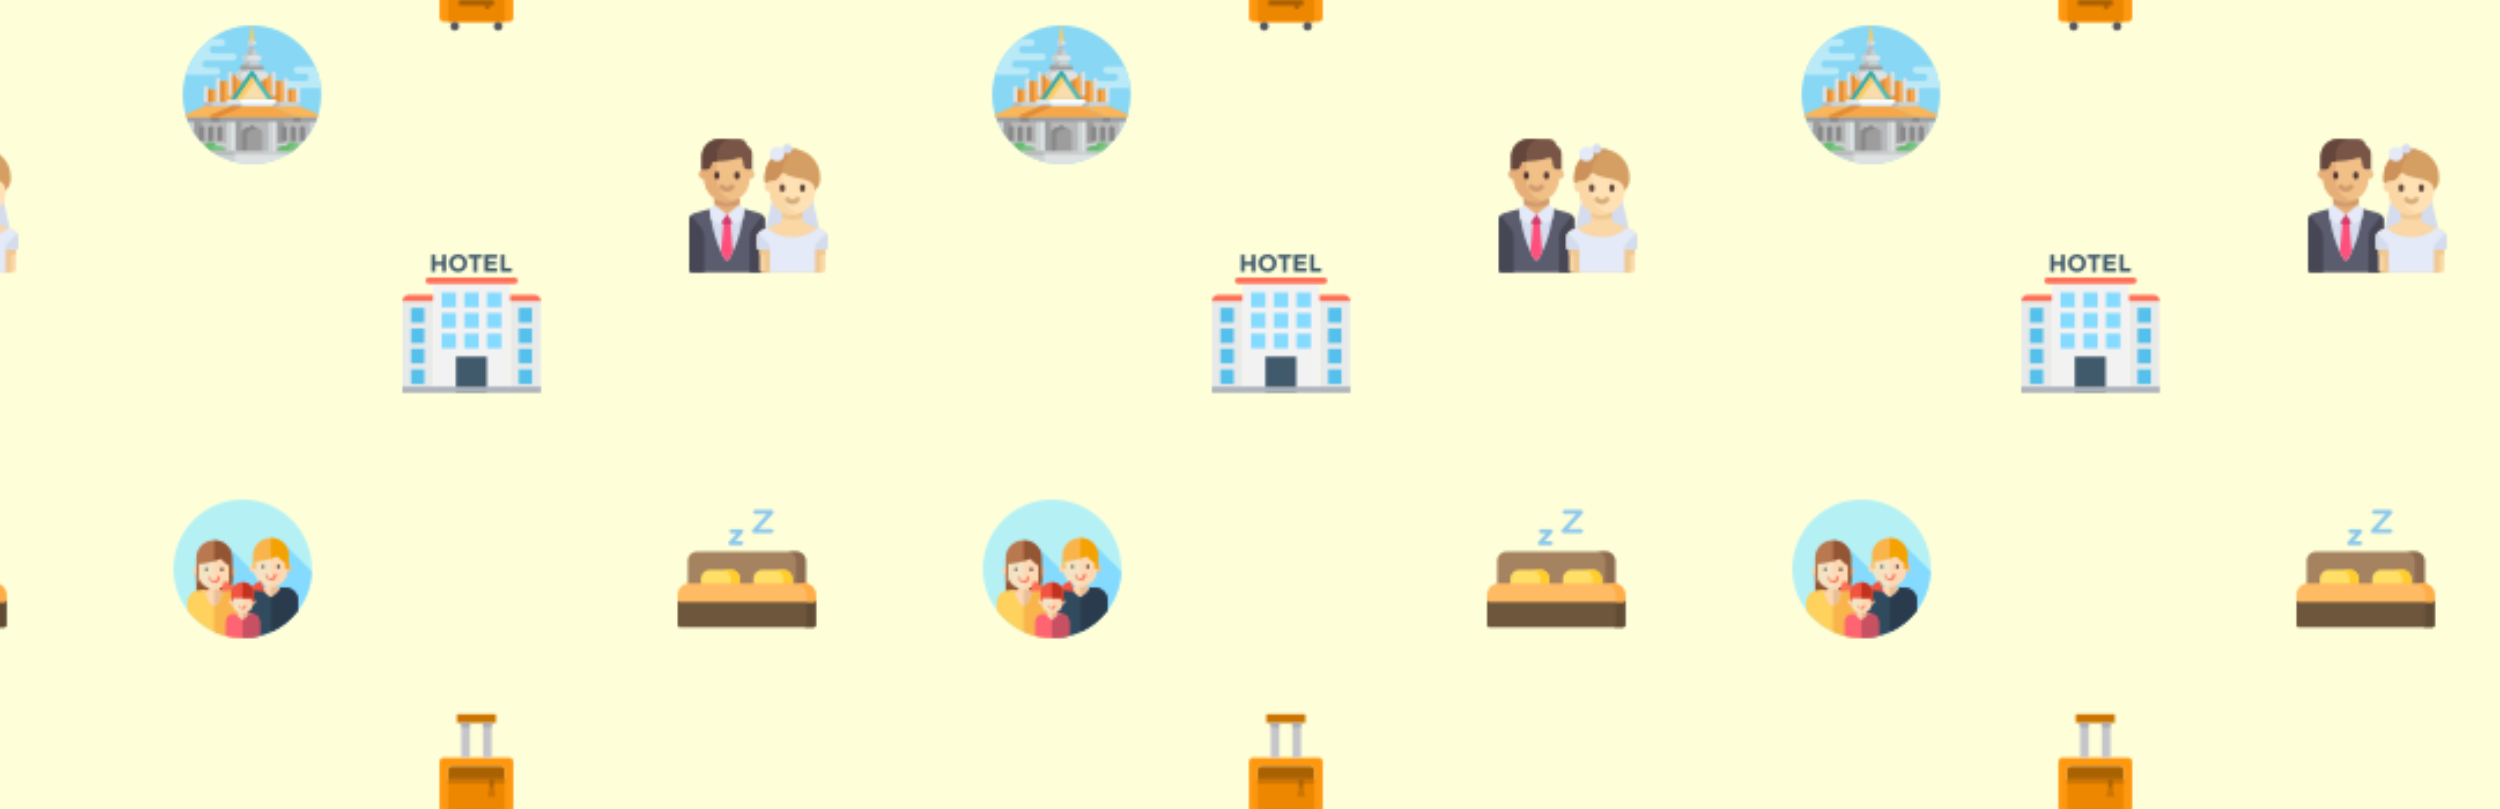 <svg xmlns="http://www.w3.org/2000/svg" xmlns:xlink="http://www.w3.org/1999/xlink" xmlns:fi="http://pattern.flaticon.com/" x="0" y="0" width="1081" height="350" viewBox="0 0 1081 350"><rect x="0px" y="0px" width="100%" height="100%" opacity="1" fill="#feffd9"/><defs><g transform="matrix(0.117 0 0 0.117 174 110)" id="L1_22"><g><rect x="0px" y="166px" width="113px" height="345px" fill="#e8eaea"/><rect x="398px" y="166px" width="113px" height="345px" fill="#e8eaea"/></g><path d="M0,172.8L0,172.8h512l0,0c0-12.8-10.667-23.467-23.467-23.467H23.467C10.667,149.333,0,160,0,172.8z" fill="#ff7058"/><rect x="113px" y="108px" width="285px" height="403px" fill="#f2f2f2"/><path d="M414.933,85.333H97.067c-6.4,0-11.733,5.333-11.733,11.733S90.667,108.8,97.067,108.8h317.867  c6.4,0,11.733-5.333,11.733-11.733S421.333,85.333,414.933,85.333z" fill="#ff7058"/><g><rect x="32px" y="198px" width="49px" height="54px" fill="#54c0eb"/><rect x="32px" y="274px" width="49px" height="54px" fill="#54c0eb"/><rect x="32px" y="349px" width="49px" height="54px" fill="#54c0eb"/><rect x="32px" y="425px" width="49px" height="54px" fill="#54c0eb"/><rect x="430px" y="198px" width="49px" height="54px" fill="#54c0eb"/><rect x="430px" y="274px" width="49px" height="54px" fill="#54c0eb"/><rect x="430px" y="349px" width="49px" height="54px" fill="#54c0eb"/><rect x="430px" y="425px" width="49px" height="54px" fill="#54c0eb"/></g><rect x="145px" y="293px" width="53px" height="54px" fill="#84dbff"/><rect x="198px" y="378px" width="114px" height="133px" fill="#40596b"/><rect x="0px" y="489px" width="512px" height="22px" fill="#acb3ba"/><g><rect x="145px" y="141px" width="53px" height="54px" fill="#84dbff"/><rect x="145px" y="217px" width="53px" height="54px" fill="#84dbff"/><rect x="229px" y="141px" width="53px" height="54px" fill="#84dbff"/><rect x="229px" y="217px" width="53px" height="54px" fill="#84dbff"/><rect x="229px" y="293px" width="53px" height="54px" fill="#84dbff"/><rect x="313px" y="141px" width="53px" height="54px" fill="#84dbff"/><rect x="313px" y="217px" width="53px" height="54px" fill="#84dbff"/><rect x="313px" y="293px" width="53px" height="54px" fill="#84dbff"/></g><g><path d="M147.2,1.067h13.867V64H147.2V39.467h-25.6V64h-13.867V1.067H121.6v26.667h25.6L147.2,1.067   L147.2,1.067z" fill="#40596b"/><path d="M229.333,55.467c-6.4,6.4-13.867,9.6-23.467,9.6s-17.067-3.2-23.467-9.6   c-6.4-6.4-9.6-13.867-9.6-23.467s3.2-17.067,9.6-23.467C188.8,3.2,196.267,0,205.867,0c9.6,0,17.067,3.2,23.467,9.6   c6.4,6.4,9.6,13.867,9.6,23.467C238.933,41.6,235.733,50.133,229.333,55.467z M225.067,33.067c0-5.333-2.133-10.667-5.333-14.933   c-3.2-4.267-8.533-6.4-13.867-6.4s-9.6,2.133-13.867,6.4c-3.2,4.267-5.333,8.533-5.333,14.933S188.8,43.733,192,46.933   c4.267,4.267,8.533,6.4,13.867,6.4c5.333,0,9.6-2.133,13.867-6.4S225.067,38.4,225.067,33.067z" fill="#40596b"/><path d="M276.267,13.867v51.2H262.4v-51.2h-18.133v-12.8H294.4V12.8h-18.133V13.867z" fill="#40596b"/><path d="M349.867,1.067v12.8h-32v12.8h28.8V38.4h-28.8v12.8h32V64h-46.933V1.067H349.867z" fill="#40596b"/><path d="M363.733,65.067v-64H377.6V51.2h26.667V64h-40.533V65.067z" fill="#40596b"/></g></g><g transform="matrix(0.117 0 0 0.117 293 216)" id="L1_23"><path d="M440.211,192.857H70.459c-18.156,0-32.928,14.771-32.928,32.928v91.492c0,4.143,3.357,7.5,7.5,7.5   h420.607c4.143,0,7.5-3.357,7.5-7.5v-91.492C473.139,207.629,458.367,192.857,440.211,192.857z" fill="#a58260"/><path d="M440.211,192.857h-35.155c18.156,0,32.928,14.771,32.928,32.928v91.492c0,4.143-3.357,7.5-7.5,7.5   h35.156c4.143,0,7.5-3.357,7.5-7.5v-91.492C473.139,207.629,458.367,192.857,440.211,192.857z" fill="#8c6b50"/><path d="M197.835,259.888h-78.926c-18.036,0-32.709,14.673-32.709,32.709v24.681c0,4.143,3.357,7.5,7.5,7.5   h129.343c4.143,0,7.5-3.357,7.5-7.5v-24.681C230.543,274.561,215.87,259.888,197.835,259.888z" fill="#ffdf65"/><path d="M391.761,259.888h-78.926c-18.035,0-32.708,14.673-32.708,32.709v24.681c0,4.143,3.357,7.5,7.5,7.5   H416.97c4.143,0,7.5-3.357,7.5-7.5v-24.681C424.47,274.561,409.797,259.888,391.761,259.888z" fill="#ffdf65"/><path d="M197.835,259.888h-33.604c18.035,0,32.708,14.673,32.708,32.709v24.681c0,4.143-3.357,7.5-7.5,7.5   h33.604c4.143,0,7.5-3.357,7.5-7.5v-24.681C230.543,274.561,215.87,259.888,197.835,259.888z" fill="#ffcd2c"/><path d="M391.761,259.888h-33.604c18.036,0,32.709,14.673,32.709,32.709v24.681c0,4.143-3.357,7.5-7.5,7.5   h33.604c4.143,0,7.5-3.357,7.5-7.5v-24.681C424.47,274.561,409.797,259.888,391.761,259.888z" fill="#ffcd2c"/><path d="M503.17,364.038H7.5c-4.142,0-7.5,3.357-7.5,7.5v93.191c0,4.143,3.358,7.5,7.5,7.5h495.67   c4.142,0,7.5-3.357,7.5-7.5v-93.191C510.67,367.396,507.313,364.038,503.17,364.038z" fill="#6e563d"/><path d="M503.17,364.038h-27.001v7.5v93.191c0,4.143-3.357,7.5-7.5,7.5h34.501c4.142,0,7.5-3.357,7.5-7.5   v-93.191C510.67,367.396,507.313,364.038,503.17,364.038z" fill="#604b35"/><path d="M468.482,309.777H42.188C18.926,309.777,0,328.703,0,351.966v19.572c0,4.143,3.358,7.5,7.5,7.5   h495.67c4.142,0,7.5-3.357,7.5-7.5v-19.572C510.67,328.703,491.744,309.777,468.482,309.777z" fill="#ffbb64"/><path d="M468.482,309.777h-34.501c23.263,0,42.189,18.926,42.189,42.189v19.572v7.5h27.001   c4.142,0,7.5-3.357,7.5-7.5v-19.572C510.67,328.703,491.744,309.777,468.482,309.777z" fill="#ffad47"/><path d="M235.581,168.693h-40.166c-2.975,0-5.667-1.758-6.865-4.48c-1.197-2.723-0.673-5.895,1.336-8.088   l28.647-31.255h-19.344c-4.143,0-7.5-3.357-7.5-7.5c0-4.143,3.357-7.5,7.5-7.5h36.392c2.975,0,5.667,1.758,6.865,4.479   c1.197,2.723,0.673,5.896-1.336,8.088l-28.647,31.255h23.118c4.143,0,7.5,3.357,7.5,7.5   C243.081,165.336,239.724,168.693,235.581,168.693z" fill="#8cc7ec"/><path d="M347.267,124.06h-64.725c-2.975,0-5.667-1.758-6.865-4.479c-1.197-2.723-0.674-5.896,1.336-8.088   l53.206-58.052h-43.888c-4.143,0-7.5-3.357-7.5-7.5c0-4.143,3.357-7.5,7.5-7.5h60.936c2.975,0,5.667,1.758,6.865,4.479   c1.197,2.723,0.674,5.896-1.336,8.088L299.59,109.06h47.677c4.143,0,7.5,3.357,7.5,7.5S351.409,124.06,347.267,124.06z" fill="#8cc7ec"/></g><g transform="matrix(0.117 0 0 0.117 75 216)" id="L1_26"><circle cx="256" cy="256" r="256" fill="#b5f1f4"/><path d="M511.793,265.854L404.196,158.255l-76.929,140.812L200.147,171.948l-59.073,53.022L75.812,275.44  l231.426,231.427C420.954,483.766,507.271,385.283,511.793,265.854z" fill="#84dbff"/><path d="M381.03,322.779v-21.62h-38.99v21.62c0,1.726-1.398,3.124-3.124,3.124h-26.867v74.604h98.971v-74.604  h-26.865C382.43,325.903,381.03,324.505,381.03,322.779z" fill="#fed8b2"/><path d="M411.022,325.903h-26.867c-1.726,0-3.124-1.398-3.124-3.124v-21.62h-20.387v99.347h50.378  L411.022,325.903L411.022,325.903z" fill="#eabe96"/><circle cx="296" cy="255" r="15" fill="#fed8b2"/><circle cx="423" cy="255" r="15" fill="#eabe96"/><path d="M361.631,320.748h-3.512c-32.477,0-58.804-26.327-58.804-58.804v-53.689  c0-32.477,26.328-58.804,58.804-58.804h3.512c32.477,0,58.804,26.327,58.804,58.804v53.689  C420.435,294.421,394.107,320.748,361.631,320.748z" fill="#f4e3c3"/><path d="M361.631,149.452h-0.988V320.75h0.988c32.477,0,58.804-26.327,58.804-58.804v-53.689  C420.435,175.78,394.107,149.452,361.631,149.452z" fill="#fed8b2"/><path d="M414.058,169.324c-11.548-16.451-30.649-27.214-52.276-27.214h-3.813  c-35.261,0-63.845,28.584-63.845,63.845v4.937v44.972h9.373V229.49c-0.002,0-0.003,0-0.005,0  c28.443-2.889,56.411-8.47,80.924-20.725c8.821,10.13,19.008,19.175,30.253,26.514v20.585h10.957v-33.621v-16.289  C425.625,192.321,421.338,179.695,414.058,169.324z" fill="#f9b54c"/><path d="M414.058,169.324c-11.548-16.451-30.649-27.214-52.276-27.214h-1.138v76.267  c8.197-2.639,16.151-5.803,23.771-9.611c8.821,10.13,19.008,19.175,30.253,26.514v20.585h10.957v-33.621v-16.289  C425.625,192.321,421.338,179.695,414.058,169.324z" fill="#f4a200"/><circle cx="331" cy="248" r="6" fill="#59595b"/><circle cx="388" cy="248" r="6" fill="#272525"/><path d="M460.509,409.996V371.14c0-24.985-20.252-45.237-45.237-45.237h-20.744  c0,18.22-32.99,35.914-32.99,35.914s-32.99-17.694-32.99-35.914h-20.744c-24.983,0-45.237,20.254-45.237,45.237v140.778  C343.452,509.881,415.011,470.319,460.509,409.996z" fill="#324a5e"/><path d="M415.272,325.903h-20.744c0,18.22-32.99,35.914-32.99,35.914s-0.195-0.105-0.521-0.288V489.52  c39.508-17.798,73.694-45.318,99.493-79.524V371.14C460.509,346.155,440.254,325.903,415.272,325.903z" fill="#2b3b4e"/><path d="M359.874,298.575c-10.911,0-19.787-8.876-19.787-19.787c0-1.85,1.5-3.35,3.35-3.35  c1.85,0,3.35,1.5,3.35,3.35c0,7.216,5.872,13.09,13.09,13.09s13.09-5.872,13.09-13.09c0-1.85,1.5-3.35,3.35-3.35  c1.85,0,3.35,1.5,3.35,3.35C379.661,289.701,370.786,298.575,359.874,298.575z" fill="#fd8469"/><path d="M379.661,278.79c0-1.85-1.5-3.35-3.35-3.35c-1.85,0-3.35,1.5-3.35,3.35  c0,6.958-5.461,12.648-12.321,13.05v6.697C371.197,298.129,379.661,289.44,379.661,278.79z" fill="#fc6f58"/><path d="M84.585,260.441 84.585,349.136 150.659,344.81 150.659,256.116z" fill="#935635"/><path d="M216.748,251.788 150.659,256.116 150.659,344.81 216.748,340.485z" fill="#804000"/><path d="M170.343,332.145v-21.688h-39.115v21.688c0,1.731-1.403,3.134-3.134,3.134h-26.955v74.845h99.294  v-74.845h-26.955C171.746,335.279,170.343,333.876,170.343,332.145z" fill="#fed8b2"/><path d="M200.432,335.279h-26.955c-1.731,0-3.134-1.403-3.134-3.134v-21.688h-19.684v99.669h49.773V335.279z" fill="#eabe96"/><circle cx="87" cy="265" r="15" fill="#fed8b2"/><circle cx="214" cy="265" r="15" fill="#eabe96"/><path d="M152.547,330.109h-3.524c-32.582,0-58.994-26.412-58.994-58.994v-53.863  c0-32.582,26.412-58.994,58.994-58.994h3.524c32.582,0,58.994,26.412,58.994,58.994v53.863  C211.54,303.695,185.129,330.109,152.547,330.109z" fill="#f4e3c3"/><path d="M152.547,158.256h-1.888v171.853h1.888c32.582,0,58.994-26.412,58.994-58.994v-53.863  C211.54,184.668,185.129,158.256,152.547,158.256z" fill="#fed8b2"/><path d="M205.143,178.193c-11.586-16.505-30.749-27.301-52.445-27.301h-3.825  c-35.375,0-64.286,28.677-64.286,64.052v4.953v85.209h9.638v-66.551c-0.002,0-0.003,0-0.005,0  c28.536-2.9,56.594-8.497,81.186-20.792c8.851,10.162,19.07,19.237,30.351,26.6v60.744h10.993v-73.821v-16.341  C216.748,201.264,212.447,188.597,205.143,178.193z" fill="#b97850"/><path d="M205.143,178.193c-11.586-16.505-30.749-27.301-52.445-27.301h-2.038v76.793  c8.54-2.705,16.824-5.961,24.745-9.921c8.851,10.162,19.07,19.237,30.351,26.6v60.744h10.993v-73.821v-16.341  C216.748,201.264,212.447,188.597,205.143,178.193z" fill="#935635"/><circle cx="122" cy="258" r="6" fill="#59595b"/><circle cx="179" cy="258" r="6" fill="#272525"/><path d="M150.785,307.864c-10.947,0-19.851-8.904-19.851-19.851c0-1.855,1.503-3.36,3.36-3.36  c1.855,0,3.36,1.503,3.36,3.36c0,7.24,5.891,13.131,13.131,13.131s13.131-5.891,13.131-13.131c0-1.855,1.503-3.36,3.36-3.36  c1.855,0,3.36,1.503,3.36,3.36C170.636,298.96,161.73,307.864,150.785,307.864z" fill="#fd8469"/><path d="M167.276,284.653c-1.855,0-3.36,1.503-3.36,3.36c0,7.24-5.891,13.131-13.131,13.131  c-0.043,0-0.083-0.005-0.126-0.007v6.72c0.043,0,0.083,0.007,0.126,0.007c10.945,0,19.849-8.904,19.849-19.851  C170.636,286.158,169.131,284.653,167.276,284.653z" fill="#fc6f58"/><path d="M204.693,335.279h-20.811c0,18.28-14.819,58.204-33.097,58.204c-18.28,0-33.097-39.924-33.097-58.204  H96.875c-25.064,0-45.384,20.32-45.384,45.384v29.334c39.308,52.119,98.068,88.741,165.495,99.05  c11.54-3.946,22.611-8.904,33.09-14.793V380.663C250.078,355.599,229.759,335.279,204.693,335.279z" fill="#ffd15d"/><path d="M204.693,335.279h-20.811c0,18.28-14.819,58.204-33.097,58.204c-0.041,0-0.084-0.007-0.126-0.009  v95.916c30.434,13.757,64.041,21.73,99.418,22.533V380.661C250.078,355.599,229.759,335.279,204.693,335.279z" fill="#f9b54c"/><path d="M268.404,420.574v-13.755h-24.807v13.755c0,1.098-0.89,1.988-1.988,1.988h-17.094v47.468h62.973  v-47.468h-17.094C269.295,422.562,268.404,421.671,268.404,420.574z" fill="#fed8b2"/><path d="M287.487,422.562h-17.094c-1.098,0-1.988-0.89-1.988-1.988v-13.755h-12.971v63.21h32.054  L287.487,422.562z" fill="#eabe96"/><circle cx="214" cy="378" r="9" fill="#fed8b2"/><circle cx="295" cy="378" r="9" fill="#eabe96"/><path d="M256.06,419.281h-2.234c-20.664,0-37.416-16.751-37.416-37.414v-34.161  c0-20.663,16.751-37.414,37.416-37.414h2.234c20.664,0,37.416,16.751,37.416,37.414v34.161  C293.476,402.532,276.725,419.281,256.06,419.281z" fill="#f4e3c3"/><path d="M256.06,310.293h-0.628v108.99h0.628c20.664,0,37.416-16.751,37.416-37.414v-34.161  C293.476,327.044,276.725,310.293,256.06,310.293z" fill="#fed8b2"/><path d="M290.19,422.562h-13.198c0,11.593-20.99,22.85-20.99,22.85s-20.99-11.257-20.99-22.85h-13.198  c-15.896,0-28.782,12.886-28.782,28.782v52.841C213.175,509.281,234.27,512,256,512c21.732,0,42.825-2.719,62.973-7.814v-52.841  C318.973,435.448,306.086,422.562,290.19,422.562z" fill="#ff6472"/><path d="M290.19,422.562h-13.198c0,11.593-20.99,22.85-20.99,22.85s-0.209-0.112-0.574-0.321v66.9  c0.191,0,0.383,0.009,0.574,0.009c21.732,0,42.825-2.719,62.973-7.814v-52.841C318.973,435.448,306.086,422.562,290.19,422.562z" fill="#c75163"/><path d="M254.943,405.175c-6.942,0-12.59-5.648-12.59-12.59c0-1.177,0.953-2.131,2.131-2.131  c1.177,0,2.131,0.953,2.131,2.131c0,4.592,3.736,8.328,8.328,8.328s8.328-3.736,8.328-8.328c0-1.177,0.953-2.131,2.131-2.131  c1.177,0,2.131,0.953,2.131,2.131C267.533,399.527,261.885,405.175,254.943,405.175z" fill="#fd8469"/><g><path d="M267.533,392.585c0-1.177-0.953-2.131-2.131-2.131s-2.131,0.953-2.131,2.131   c0,4.427-3.475,8.047-7.839,8.304v4.261C262.147,404.89,267.533,399.362,267.533,392.585z" fill="#fc6f58"/><path d="M225.671,335.158c0,0-1.879-23.85-38.526-33.821l-12.522,38.538L225.671,335.158z" fill="#fc6f58"/></g><g><path d="M286.329,335.158c0,0,1.879-23.85,38.526-33.821l12.522,38.538L286.329,335.158z" fill="#f1543f"/><path d="M289.806,364.901v13.097h6.971v-21.392v-10.364c0-8.675-2.727-16.708-7.361-23.307   c-7.347-10.468-19.501-17.315-33.261-17.315h-2.426c-22.435,0-40.622,18.187-40.622,40.622v3.141v28.613h5.963v-13.097h70.735   V364.901z" fill="#f1543f"/></g><path d="M289.418,322.936c-7.347-10.468-19.501-17.315-33.261-17.315h-0.731v59.28h34.38v13.098h6.971  v-21.392v-10.364C296.779,337.568,294.05,329.535,289.418,322.936z" fill="#c1321f"/></g><g transform="matrix(0.117 0 0 0.117 79 11)" id="L1_29"><circle cx="256" cy="256" r="256" fill="#87d7f5"/><g><path d="M104.321,49.772h39.764c3.678,0,7.011,1.494,9.415,3.908c2.414,2.414,3.908,5.736,3.908,9.425   c0,7.356-5.966,13.322-13.322,13.322h-31.5c-3.678,0-7.011,1.484-9.415,3.897c-2.414,2.414-3.908,5.736-3.908,9.425   c0,7.356,5.966,13.322,13.322,13.322h73.306c3.678,0,7.011,1.494,9.415,3.908c2.414,2.403,3.908,5.736,3.908,9.415   c0,7.356-5.966,13.322-13.322,13.322H86.473c-3.678,0-7.011,1.494-9.425,3.908c-2.403,2.403-3.897,5.736-3.897,9.415   c0,7.356,5.966,13.322,13.322,13.322h39.16c3.678,0,7.011,1.494,9.415,3.908c2.414,2.403,3.908,5.736,3.908,9.415   c0,7.356-5.966,13.322-13.322,13.322l-115.057,0.001C26.625,128.971,60.021,82.408,104.321,49.772z" fill="#baeaf7"/><path d="M379.038,204.982h73.16c7.356,0,13.322-5.966,13.322-13.322c0-3.679-1.494-7.012-3.897-9.415   c-2.414-2.414-5.747-3.908-9.425-3.908H423.78c-7.356,0-13.322-5.966-13.322-13.322c0-3.679,1.494-7.012,3.908-9.415   c2.404-2.414,5.737-3.908,9.415-3.908h11.306h54.756c11.083,24.809,18.329,51.705,20.995,79.936l-131.802-0.001   c-7.356,0-13.322-5.966-13.322-13.322c0-3.679,1.494-7.012,3.908-9.415C372.027,206.476,375.36,204.982,379.038,204.982z" fill="#baeaf7"/></g><rect x="89px" y="237px" width="332px" height="45px" fill="#f8a748"/><g><rect x="384px" y="237px" width="18px" height="45px" fill="#e58c33"/><rect x="89px" y="237px" width="19px" height="45px" fill="#e58c33"/></g><path d="M256,512c50.801,0,98.145-14.797,137.958-40.316H118.042C157.855,497.203,205.199,512,256,512z" fill="#e0e2e2"/><path d="M209.588,471.684h-91.546c26.367,16.9,56.038,29.092,87.827,35.403  C184.861,502.786,188.063,471.684,209.588,471.684z" fill="#cbd0d1"/><rect x="247px" y="71px" width="15px" height="17px" fill="#b9b9ba"/><rect x="135px" y="206px" width="239px" height="77px" fill="#f8a748"/><g><rect x="287px" y="206px" width="71px" height="77px" fill="#e58c33"/><rect x="135px" y="206px" width="18px" height="77px" fill="#e58c33"/></g><rect x="180px" y="184px" width="150px" height="77px" fill="#f8a748"/><g><rect x="290px" y="184px" width="20px" height="77px" fill="#e58c33"/><rect x="180px" y="184px" width="19px" height="77px" fill="#e58c33"/></g><rect x="194px" y="352px" width="122px" height="119px" fill="#b9b9ba"/><rect x="194px" y="352px" width="23px" height="119px" fill="#9d9d9e"/><path d="M472.5,352.184H343.492v119.5h50.466c31.612-20.262,58.465-47.292,78.542-79.033V352.184z" fill="#b9b9ba"/><rect x="343px" y="352px" width="31px" height="119px" fill="#9d9d9e"/><path d="M39.362,392.431c20.092,31.836,46.994,58.944,78.679,79.253h50.329v-119.5H39.362V392.431z" fill="#b9b9ba"/><path d="M39.362,392.431c8.997,14.256,19.354,27.567,30.903,39.739v-79.986H39.362V392.431z" fill="#9d9d9e"/><path d="M118.042,471.684h62.292v-29H80.851C92.311,453.44,104.751,463.165,118.042,471.684z" fill="#b9b9ba"/><rect x="164px" y="352px" width="30px" height="119px" fill="#e0e2e2"/><rect x="164px" y="352px" width="15px" height="119px" fill="#cbd0d1"/><path d="M334.644,442.684v29h59.315c13.29-8.519,25.731-18.243,37.191-29H334.644z" fill="#b9b9ba"/><rect x="334px" y="442px" width="40px" height="29px" fill="#9d9d9e"/><g><path d="M42.399,397.124v-44.941H18.703C25.126,368.015,33.085,383.056,42.399,397.124z" fill="#cbd0d1"/><path d="M493.297,352.184H469.6v44.941C478.915,383.056,486.874,368.015,493.297,352.184z" fill="#cbd0d1"/></g><rect x="317px" y="352px" width="30px" height="119px" fill="#e0e2e2"/><rect x="317px" y="352px" width="15px" height="119px" fill="#cbd0d1"/><path d="M499.16,336.225h-88.353c-0.324,1.663-1.671,3.125-3.789,3.125h-1.369v13.376  c0,1.633-1.324,2.957-2.957,2.957h89.174C494.556,349.327,496.981,342.832,499.16,336.225z" fill="#9d9d9e"/><path d="M435.223,352.726V339.35h1.369c2.118,0,3.465-1.463,3.789-3.125h-29.574  c-0.324,1.663-1.671,3.125-3.789,3.125h-1.369v13.376c0,1.633-1.324,2.957-2.957,2.957h29.574  C433.899,355.684,435.223,354.36,435.223,352.726z" fill="#888889"/><path d="M407.018,339.35h91.093c1.219-3.541,2.356-7.119,3.422-10.728l-67.759-28.772  c-11.286,0-87.376,0-100.803,0l75.557,32.083C412.4,333.578,411.225,339.35,407.018,339.35z" fill="#fbb659"/><path d="M106.351,352.726V339.35h-1.369c-2.118,0-3.465-1.463-3.789-3.125H12.84  c2.179,6.607,4.604,13.102,7.294,19.459h89.174C107.674,355.684,106.351,354.36,106.351,352.726z" fill="#9d9d9e"/><path d="M103.472,331.933l75.557-32.083c-13.427,0-89.493,0-100.803,0l-67.759,28.772  c1.066,3.609,2.203,7.187,3.422,10.728h91.093C100.775,339.35,99.6,333.578,103.472,331.933z" fill="#fbb659"/><path d="M404.365,355.684h-296.73c-1.633,0-2.957-1.324-2.957-2.957v-13.545c0-1.633,1.324-2.957,2.957-2.957  h296.729c1.633,0,2.957,1.324,2.957,2.957v13.545C407.322,354.36,405.998,355.684,404.365,355.684z" fill="#9d9d9e"/><path d="M134.845,352.726v-13.545c0-1.633,1.324-2.957,2.957-2.957h-30.167c-1.633,0-2.957,1.324-2.957,2.957  v13.545c0,1.633,1.324,2.957,2.957,2.957h30.167C136.169,355.684,134.845,354.359,134.845,352.726z" fill="#888889"/><rect x="177px" y="283px" width="157px" height="16px" fill="#e0e2e2"/><rect x="177px" y="283px" width="41px" height="16px" fill="#b9b9ba"/><rect x="334px" y="283px" width="98px" height="16px" fill="#cbd0d1"/><rect x="334px" y="283px" width="24px" height="16px" fill="#b9b9ba"/><rect x="78px" y="283px" width="98px" height="16px" fill="#cbd0d1"/><rect x="78px" y="283px" width="30px" height="16px" fill="#b9b9ba"/><path d="M410.2,331.933l-75.557-32.083c-8.743,0-148.545,0-157.287,0L101.8,331.933  c-3.872,1.644-2.697,7.417,1.509,7.417c16.931,0,288.413,0,305.381,0C412.898,339.35,414.072,333.578,410.2,331.933z" fill="#f8a748"/><path d="M101.8,331.933c-3.872,1.644-2.697,7.417,1.51,7.417h31.394l84.38-39.5h-41.727L101.8,331.933z" fill="#e58c33"/><g><path d="M166.217,434.684H72.7c5.087,5.218,10.383,10.23,15.897,15h77.62c4.143,0,7.5-3.357,7.5-7.5   C173.717,438.041,170.359,434.684,166.217,434.684z" fill="#cbd0d1"/><path d="M345.971,434.684c-4.143,0-7.5,3.357-7.5,7.5s3.357,7.5,7.5,7.5h77.432   c5.514-4.77,10.81-9.782,15.897-15H345.971z" fill="#cbd0d1"/></g><g><path d="M175.448,170.02c-4.105,0.123-7.27,3.704-7.27,7.811v79.455c0,2.153,1.745,3.898,3.898,3.898h11.102   v-83.667C183.178,173.298,179.696,169.893,175.448,170.02z" fill="#e0e2e2"/><path d="M130.448,192.353c-4.105,0.123-7.27,3.704-7.27,7.811v83.353h15V199.85   C138.178,195.631,134.696,192.227,130.448,192.353z" fill="#e0e2e2"/><path d="M336.896,170.02c4.105,0.123,7.27,3.704,7.27,7.811v79.455c0,2.153-1.745,3.898-3.898,3.898h-11.102   v-83.667C329.167,173.298,332.649,169.893,336.896,170.02z" fill="#e0e2e2"/><path d="M381.896,192.353c4.105,0.123,7.27,3.704,7.27,7.811v83.353h-15V199.85   C374.167,195.631,377.649,192.227,381.896,192.353z" fill="#e0e2e2"/><path d="M426.357,222.687c-4.247-0.127-7.73,3.278-7.73,7.497v53.333h15v-53.019   C433.628,226.391,430.462,222.81,426.357,222.687z" fill="#e0e2e2"/><path d="M86.102,222.687c-4.248-0.127-7.73,3.278-7.73,7.497v53.333h15v-53.019   C93.372,226.391,90.207,222.81,86.102,222.687z" fill="#e0e2e2"/><path d="M291.756,120.779c0-5.108-6.375-9.665-16.346-12.654h-39.274   c-9.971,2.989-16.346,7.546-16.346,12.654s6.375,9.665,16.346,12.654h39.274C285.381,130.445,291.756,125.887,291.756,120.779z" fill="#e0e2e2"/></g><g><path d="M287.208,154.375h-62.723l4.49-14.816c1.102-3.637,4.455-6.125,8.256-6.125h36.424   c4.28,0,8.056,2.801,9.297,6.898L287.208,154.375z" fill="#cbd0d1"/><path d="M271.163,94.081c-1.241-4.096-5.017-6.897-9.297-6.897h-6.063h-0.861h-6.063   c-3.801,0-7.154,2.487-8.256,6.125l-4.49,14.816c11.511,0,21.701,0,39.286,0L271.163,94.081z" fill="#cbd0d1"/></g><path d="M253.751,1.791l-6.946,57.268h8.967h8.967l-6.946-57.268C257.505-0.597,254.041-0.597,253.751,1.791z  " fill="#fccb5b"/><path d="M272.24,64.559c0-4.143-3.357-7.5-7.5-7.5h-17.935c-4.143,0-7.5,3.357-7.5,7.5  c0,4.142,3.357,7.5,7.5,7.5h17.935C268.883,72.059,272.24,68.701,272.24,64.559z" fill="#e0e2e2"/><g><path d="M255.772,64.559c0-4.143,3.357-7.5,7.5-7.5h-16.466c-4.143,0-7.5,3.357-7.5,7.5s3.357,7.5,7.5,7.5   h16.466C259.129,72.059,255.772,68.701,255.772,64.559z" fill="#cbd0d1"/><rect x="219px" y="202px" width="73px" height="18px" fill="#cbd0d1"/></g><rect x="219px" y="202px" width="37px" height="18px" fill="#b9b9ba"/><path d="M339.667,288.184H172.333c-4.143,0-7.5-3.357-7.5-7.5s3.357-7.5,7.5-7.5h167.334  c4.143,0,7.5,3.357,7.5,7.5C347.167,284.826,343.81,288.184,339.667,288.184z" fill="#ffffff"/><g><path d="M211.583,280.684c0-4.143,3.357-7.5,7.5-7.5h-46.75c-4.143,0-7.5,3.357-7.5,7.5s3.357,7.5,7.5,7.5   h46.75C214.94,288.184,211.583,284.826,211.583,280.684z" fill="#e0e2e2"/><path d="M317.356,184.184c0-7.77-9.698-14.703-24.866-19.25h-73.434   c-15.168,4.547-24.866,11.48-24.866,19.25s9.698,14.703,24.866,19.25h73.434C307.658,198.887,317.356,191.954,317.356,184.184z" fill="#e0e2e2"/></g><path d="M239.437,120.779c0-5.108,6.375-9.665,16.346-12.654h-19.647  c-9.971,2.989-16.346,7.546-16.346,12.654s6.375,9.665,16.346,12.654h19.647C245.812,130.445,239.437,125.887,239.437,120.779z" fill="#cbd0d1"/><g><path d="M256.878,133.434H237.23c-3.801,0-7.154,2.487-8.256,6.125l-4.49,14.816h19.646l4.49-14.816   C249.724,135.921,253.076,133.434,256.878,133.434z" fill="#b9b9ba"/><path d="M263.578,87.339c-0.558-0.1-1.129-0.156-1.711-0.156h-6.063h-0.861h-6.063   c-3.801,0-7.154,2.488-8.256,6.125l-4.49,14.816c1.597,0,14.864,0,19.646,0l3.142-14.816   C259.583,90.194,261.399,87.928,263.578,87.339z" fill="#b9b9ba"/></g><path d="M213.836,184.184c0-7.77,9.698-14.703,24.866-19.25h-19.646c-15.168,4.547-24.866,11.48-24.866,19.25  s9.698,14.703,24.866,19.25h19.646C223.534,198.887,213.836,191.954,213.836,184.184z" fill="#cbd0d1"/><path d="M252.077,169.045l-71.743,104.139c8.398,0,142.935,0,151.333,0l-71.743-104.139  C258.03,166.297,253.97,166.297,252.077,169.045z" fill="#4bbcbc"/><path d="M273.327,192.264c0.434-0.63,0.985-1.108,1.594-1.45l-14.998-21.769  c-1.894-2.749-5.953-2.749-7.847,0l-71.743,104.138h37.246L273.327,192.264z" fill="#39aaa7"/><path d="M313.754,273.184l-56.834-82.497c-0.444-0.645-1.397-0.645-1.841,0l-56.834,82.497  C212.22,273.184,299.688,273.184,313.754,273.184z" fill="#f9ddaa"/><path d="M217.58,273.184l48.087-69.801l-8.747-12.696c-0.444-0.645-1.397-0.645-1.841,0l-56.834,82.497  H217.58z" fill="#fccb5b"/><g><path d="M79.472,376.776h-3.564c-0.253,0-0.486-0.141-0.603-0.366l-4.436-8.497   c-0.254-0.487-0.952-0.487-1.206,0l-4.436,8.497c-0.117,0.225-0.35,0.366-0.603,0.366H61.06c-0.376,0-0.681,0.305-0.681,0.681   v43.655c1.445,1.71,2.912,3.402,4.4,5.073h14.692c0.376,0,0.681-0.305,0.681-0.681v-48.048   C80.152,377.08,79.848,376.776,79.472,376.776z" fill="#888889"/><path d="M113.072,376.776h-3.563c-0.254,0-0.486-0.141-0.604-0.366l-4.436-8.497   c-0.254-0.487-0.952-0.487-1.206,0l-4.436,8.497c-0.117,0.225-0.35,0.366-0.603,0.366H94.66c-0.376,0-0.68,0.305-0.68,0.681v48.048   c0,0.376,0.305,0.681,0.68,0.681h18.412c0.376,0,0.681-0.305,0.681-0.681v-48.048C113.753,377.08,113.448,376.776,113.072,376.776z   " fill="#888889"/><path d="M146.673,376.776h-3.563c-0.254,0-0.486-0.141-0.604-0.366l-4.436-8.497   c-0.254-0.487-0.952-0.487-1.206,0l-4.436,8.497c-0.117,0.225-0.35,0.366-0.603,0.366h-3.564c-0.375,0-0.68,0.305-0.68,0.681   v48.048c0,0.376,0.305,0.681,0.68,0.681h18.412c0.376,0,0.681-0.305,0.681-0.681v-48.048   C147.353,377.08,147.049,376.776,146.673,376.776z" fill="#888889"/><path d="M383.927,376.776h-3.564c-0.253,0-0.486-0.141-0.603-0.366l-4.436-8.497   c-0.254-0.487-0.952-0.487-1.207,0l-4.435,8.497c-0.117,0.225-0.35,0.366-0.603,0.366h-3.564c-0.376,0-0.681,0.305-0.681,0.681   v48.048c0,0.376,0.305,0.681,0.681,0.681h18.412c0.376,0,0.681-0.305,0.681-0.681v-48.048   C384.608,377.08,384.303,376.776,383.927,376.776z" fill="#888889"/><path d="M417.528,376.776h-3.564c-0.254,0-0.486-0.141-0.604-0.366l-4.435-8.497   c-0.254-0.487-0.952-0.487-1.207,0l-4.436,8.497c-0.117,0.225-0.35,0.366-0.603,0.366h-3.564c-0.375,0-0.68,0.305-0.68,0.681   v48.048c0,0.376,0.305,0.681,0.68,0.681h18.412c0.376,0,0.681-0.305,0.681-0.681v-48.048   C418.208,377.08,417.904,376.776,417.528,376.776z" fill="#888889"/><path d="M451.809,420.89v-43.433c0-0.376-0.305-0.681-0.681-0.681h-3.563c-0.254,0-0.486-0.141-0.604-0.366   l-4.436-8.497c-0.254-0.487-0.952-0.487-1.206,0l-4.436,8.497c-0.117,0.225-0.35,0.366-0.603,0.366h-3.564   c-0.375,0-0.68,0.305-0.68,0.681v48.048c0,0.376,0.305,0.681,0.68,0.681h14.503C448.774,424.441,450.303,422.676,451.809,420.89z" fill="#888889"/></g><path d="M286.749,384.456c-3.153-0.422-3.912-3.189-5.592-5.181c-0.972-1.381-2.556-2.203-4.245-2.203  c-4.822-0.477-10.54,1.59-15.135-3.562l-5.011-5.618c-0.408-0.458-1.124-0.458-1.532,0c-3.771,3.488-6.014,9.181-12.961,9.181  h-7.185c-5.394,0-4.967,6.732-9.837,7.384c-2.711,0.363-7.238,2.108-7.238,9.71c0,24.413,0,52.454,0,76.261  c20.453,0,64.06,0,75.975,0c0-16.919,0-57.447,0-76.261C293.987,386.563,289.46,384.819,286.749,384.456z" fill="#9d9d9e"/><path d="M236.679,402.364c0-7.602,4.527-9.347,7.238-9.71c4.894-0.655,4.37-7.384,9.837-7.384  c4.823-0.477,10.54,1.59,15.135-3.563l4.135-4.635c-1.648-0.232-7.078,1.113-11.247-3.562l-5.011-5.618  c-0.408-0.458-1.124-0.458-1.532,0c-3.771,3.488-6.014,9.181-12.961,9.181h-7.185c-5.394,0-4.967,6.732-9.837,7.384  c-2.711,0.363-7.238,2.108-7.238,9.71c0,24.413,0,52.454,0,76.261h18.667C236.679,461.634,236.679,410.177,236.679,402.364z" fill="#888889"/><g><path d="M292.49,164.934h-73.435c-4.143,0-7.5-3.357-7.5-7.5s3.357-7.5,7.5-7.5h73.435   c4.143,0,7.5,3.357,7.5,7.5C299.99,161.576,296.633,164.934,292.49,164.934z" fill="#9d9d9e"/><path d="M231.202,157.434c0-4.143,3.357-7.5,7.5-7.5h-19.646c-4.143,0-7.5,3.357-7.5,7.5s3.357,7.5,7.5,7.5   h19.646C234.56,164.934,231.202,161.576,231.202,157.434z" fill="#9d9d9e"/></g><g><path d="M407.951,431.943c-10.604,0-19.837,5.842-24.674,14.479c-0.302,0.54-0.956,0.77-1.533,0.546   c-2.406-0.931-5.02-1.446-7.755-1.446c-11.886,0-21.521,9.635-21.521,21.521c0,1.308,0.123,2.587,0.347,3.83h42.375   c12.596-8.176,24.423-17.432,35.36-27.632C425.393,436.383,417.193,431.943,407.951,431.943z" fill="#77c680"/><path d="M136.591,445.523c-2.735,0-5.349,0.515-7.755,1.446c-0.577,0.224-1.23-0.006-1.533-0.546   c-4.837-8.637-14.071-14.479-24.674-14.479c-8.894,0-16.81,4.122-21.991,10.543c11.162,10.5,23.265,20.01,36.172,28.388h40.955   c0.224-1.243,0.347-2.522,0.347-3.83C158.113,455.158,148.477,445.523,136.591,445.523z" fill="#77c680"/></g><g><path d="M392.294,470.69c-0.322-1.789-0.499-3.628-0.499-5.511c0-15.986,12.115-29.14,27.664-30.787   c-3.515-1.571-7.408-2.449-11.509-2.449c-10.604,0-19.837,5.842-24.674,14.479c-0.302,0.54-0.956,0.77-1.533,0.546   c-2.406-0.931-5.02-1.446-7.755-1.446c-11.886,0-21.521,9.635-21.521,21.521c0,1.308,0.123,2.587,0.347,3.83h42.375   c0.093-0.061,0.184-0.124,0.277-0.184h-3.172V470.69z" fill="#68ba6e"/><path d="M121.129,438.861c-4.958-4.303-11.419-6.917-18.5-6.917c-8.894,0-16.81,4.122-21.991,10.543   c7.689,7.233,15.834,13.983,24.371,20.229C106.148,452.378,112.372,443.574,121.129,438.861z" fill="#68ba6e"/></g><path d="M404.998,464.184H107.002c7.55,5.413,15.409,10.419,23.541,15h250.914  C389.589,474.603,397.448,469.597,404.998,464.184z" fill="#cbd0d1"/><path d="M190.398,471.684c0-3.231,1.791-6.042,4.434-7.5h-87.83c7.55,5.413,15.409,10.419,23.541,15h64.289  C192.189,477.726,190.398,474.915,190.398,471.684z" fill="#b9b9ba"/></g><g transform="matrix(0.938 0 0 0.938 176 306)" id="L1_35"><path d="m47 23h-30a2.006 2.006 0 0 0 -2 2v30a2.006 2.006 0 0 0 2 2h30a2.006 2.006 0 0 0 2-2v-30a2.006 2.006 0 0 0 -2-2zm-2 10h-26v-4a2.006 2.006 0 0 1 2-2h22a2.006 2.006 0 0 1 2 2z" fill="#ff9811"/><path d="m19 33h26v24h-26z" fill="#ee8700"/><circle cx="22" cy="59" r="2" fill="#57565c"/><circle cx="42" cy="59" r="2" fill="#57565c"/><path d="m40 37 1 4h-4l1-4h1z" fill="#cc7400"/><path d="m45 29v4h-26v-4a2.006 2.006 0 0 1 2-2h22a2.006 2.006 0 0 1 2 2z" fill="#aa6100"/><path d="m25 7h4v16h-4z" fill="#c6c5ca"/><path d="m35 7h4v16h-4z" fill="#c6c5ca"/><path d="m41 3v4h-2-4-6-4-2v-4z" fill="#cc7400"/><path d="m19 33h26v2h-26z" fill="#cc7400"/><path d="m25 7h4v2h-4z" fill="#acabb1"/><path d="m35 7h4v2h-4z" fill="#acabb1"/><path d="m24 48h16v2h-16z" fill="#cc7400"/><g fill="#aa6100"><path d="m38 33h2v4h-2z"/><path d="m24 47h16v2h-16z"/><path d="m36 48h2v3h-2z"/></g></g><g transform="matrix(0.117 0 0 0.117 298 59)" id="L1_38"><path d="M258.694,282.969l-81.821-22.315H102.4l-81.821,22.315C8.429,286.283,0,297.319,0,309.912v183.469  c0,5.141,4.168,9.309,9.309,9.309h269.964V309.912C279.273,297.319,270.844,286.283,258.694,282.969z" fill="#5b5d6e"/><path d="M176.873,260.655H102.4l-27.21,7.421c2.817,26.113,15.15,116.401,56.365,184.815  c3.683,6.113,12.479,6.113,16.161,0c41.216-68.414,53.549-158.702,56.365-184.815L176.873,260.655z" fill="#d5dced"/><path d="M147.694,452.901c5.161-8.596,9.859-17.541,14.162-26.65l-12.911-137.669h-18.618l-12.911,137.669  c4.303,9.109,9.001,18.054,14.162,26.65C135.225,458.974,144.048,458.974,147.694,452.901z" fill="#ff507d"/><path d="M93.091,228.073v32.582c0,25.706,20.839,46.545,46.545,46.545s46.545-20.839,46.545-46.545v-32.582  L93.091,228.073L93.091,228.073z" fill="#e6af78"/><path d="M148.945,325.818h-18.618c-5.141,0-9.309-4.168-9.309-9.309v-18.618c0-5.141,4.168-9.309,9.309-9.309  h18.618c5.141,0,9.309,4.168,9.309,9.309v18.618C158.255,321.65,154.087,325.818,148.945,325.818z" fill="#d23c69"/><path d="M93.091,249.381c13.981,7.172,29.783,11.274,46.545,11.274s32.565-4.102,46.545-11.274v-21.308  h-93.09V249.381z" fill="#d29b6e"/><path d="M223.418,121.018V65.164H55.855v55.855c-10.282,0-18.618,8.335-18.618,18.618  c0,10.282,8.336,18.618,18.618,18.618c0,46.272,37.51,83.782,83.782,83.782s83.782-37.51,83.782-83.782  c10.282,0,18.618-8.336,18.618-18.618C242.036,129.353,233.701,121.018,223.418,121.018z" fill="#f0c087"/><path d="M102.4,158.255V65.164H55.855v55.855c-10.282,0-18.618,8.335-18.618,18.618  c0,10.282,8.336,18.618,18.618,18.618c0,46.272,37.51,83.782,83.782,83.782c8.085,0,15.876-1.207,23.273-3.344  C127.973,228.598,102.4,196.441,102.4,158.255z" fill="#e6af78"/><path d="M139.636,204.8c-9.855,0-19.273-4.65-25.845-12.755c-3.245-3.995-2.627-9.855,1.364-13.095  c4.009-3.232,9.864-2.614,13.091,1.368c6.145,7.564,16.636,7.564,22.782,0c3.236-3.982,9.091-4.6,13.091-1.368  c3.991,3.241,4.609,9.1,1.364,13.095C158.909,200.15,149.491,204.8,139.636,204.8z" fill="#d29b6e"/><g><path d="M102.4,158.255c-5.145,0-9.309-4.168-9.309-9.309v-9.309c0-5.141,4.164-9.309,9.309-9.309   s9.309,4.168,9.309,9.309v9.309C111.709,154.086,107.545,158.255,102.4,158.255z" fill="#553732"/><path d="M176.873,158.255c-5.145,0-9.309-4.168-9.309-9.309v-9.309c0-5.141,4.164-9.309,9.309-9.309   s9.309,4.168,9.309,9.309v9.309C186.182,154.086,182.018,158.255,176.873,158.255z" fill="#553732"/></g><path d="M202.301,112.158c2.718,7.199,10.414,10.461,17.994,9.131c1.014-0.178,2.057-0.271,3.124-0.271  c3.409,0,6.561,0.983,9.309,2.582V65.164c0-13.928-7.736-25.926-19.06-32.312c-2.116-13.327-13.563-23.543-27.485-23.543H111.71  c-35.989,0-65.164,29.175-65.164,65.164v49.128c2.748-1.599,5.901-2.582,9.309-2.582c1.197,0,2.364,0.116,3.492,0.339  c9.066,1.785,18.145-3.226,20.415-12.183l0,0l2.289-9.157c1.012-4.047,4.559-6.933,8.73-7.045  c17.32-0.467,63.039-2.764,94.213-14.047c5.519-1.998,11.467,1.363,12.432,7.153l3.486,20.914  C201.21,108.786,201.68,110.513,202.301,112.158z" fill="#785546"/><path d="M102.4,65.164c0-30.848,25.007-55.855,55.855-55.855H111.71c-35.989,0-65.164,29.174-65.164,65.164  v49.128c2.748-1.599,5.901-2.582,9.309-2.582c1.197,0,2.364,0.116,3.492,0.339c9.066,1.785,18.145-3.226,20.415-12.184l2.289-9.157  c1.011-4.047,4.559-6.932,8.73-7.045c3.056-0.082,7.032-0.227,11.62-0.463V65.164H102.4z" fill="#64463c"/><g><path d="M0,309.912v183.47c0,5.141,4.168,9.309,9.309,9.309h46.545V369.716   c0-10.351-3.45-20.406-9.805-28.576l-38.79-49.875C2.746,296.27,0,302.814,0,309.912z" fill="#464655"/><path d="M279.273,309.912v192.779h-55.855V369.716c0-10.351,3.45-20.406,9.805-28.576l38.791-49.875   C276.527,296.27,279.273,302.814,279.273,309.912z" fill="#464655"/></g><g><path d="M117.003,318.76l22.634-30.178L99.38,256.376c-3.61-2.888-8.794-2.689-12.172,0.468L75.19,268.076   c0.816,7.566,2.478,20.639,5.363,36.888l23.824,15.947C108.489,323.662,114.034,322.718,117.003,318.76z" fill="#e4eaf8"/><path d="M162.27,318.76l-22.634-30.178l40.257-32.206c3.61-2.888,8.794-2.689,12.172,0.468l12.017,11.231   c-0.816,7.566-2.478,20.639-5.363,36.888l-23.824,15.947C170.784,323.662,165.238,322.718,162.27,318.76z" fill="#e4eaf8"/></g><path d="M381.673,46.545L381.673,46.545c-56.554,0-102.4,45.846-102.4,102.4v9.309  c0,30.848,25.007,55.855,55.855,55.855h93.091c30.848,0,55.855-25.007,55.855-55.855v-9.309  C484.073,92.391,438.227,46.545,381.673,46.545z" fill="#d59f63"/><path d="M406.085,49.597c-7.837-1.92-15.984-3.052-24.413-3.052c-56.554,0-102.4,45.846-102.4,102.4v9.309  c0,30.848,25.007,55.855,55.855,55.855h9.309v-83.782C344.436,91.73,370.572,59.316,406.085,49.597z" fill="#cd915a"/><path d="M456.145,232.727 307.2,232.727 279.273,352.873 484.073,352.873z" fill="#d5dced"/><path d="M494.445,346.723l-63.832-25.533c-7.068-2.827-11.703-9.673-11.703-17.286v-33.94h-74.473v33.94  c0,7.613-4.635,14.459-11.703,17.286l-63.832,25.533c-10.603,4.241-17.555,14.51-17.555,25.93V409.6  c0,5.141,4.168,9.309,9.309,9.309l0,0v74.473c0,5.141,4.168,9.309,9.309,9.309h223.418c5.141,0,9.309-4.168,9.309-9.309v-74.473l0,0  c5.141,0,9.309-4.168,9.309-9.309v-36.947C512,361.233,505.048,350.964,494.445,346.723z" fill="#fad7a5"/><g><path d="M260.655,409.6v27.927h9.309c5.141,0,9.309,4.168,9.309,9.309v55.855H307.2V409.6H260.655z" fill="#f0c891"/><path d="M502.691,409.6v27.927h-9.309c-5.141,0-9.309,4.168-9.309,9.309v55.855h-27.927V409.6H502.691z" fill="#f0c891"/><path d="M344.436,300.089c11.558,4.534,24.09,7.112,37.236,7.112s25.678-2.578,37.236-7.112v-30.124h-74.473   v30.124H344.436z" fill="#f0c891"/></g><path d="M350.18,135.313c-2.852-2.152-6.904-1.093-8.357,2.172c-4.814,10.816-17.149,30.079-43.931,30.078  v0.001c-10.282,0-18.618,8.335-18.618,18.618c0,10.282,8.336,18.618,18.618,18.618c0,46.272,37.51,83.782,83.782,83.782  s83.782-37.51,83.782-83.782C465.455,142.803,389.619,165.069,350.18,135.313z" fill="#ffe1b4"/><path d="M381.673,251.345c-9.855,0-19.273-4.65-25.845-12.755c-3.245-3.995-2.627-9.855,1.364-13.095  c4.009-3.236,9.864-2.618,13.091,1.368c6.145,7.564,16.636,7.564,22.782,0c3.227-3.986,9.091-4.605,13.091-1.368  c3.991,3.241,4.609,9.1,1.364,13.095C400.945,246.695,391.527,251.345,381.673,251.345z" fill="#d7af7d"/><path d="M418.909,204.8c-5.145,0-9.309-4.168-9.309-9.309v-9.309c0-5.141,4.164-9.309,9.309-9.309  s9.309,4.168,9.309,9.309v9.309C428.218,200.632,424.055,204.8,418.909,204.8z" fill="#64463c"/><path d="M494.445,346.723l-21.106-8.442c-20.934,20.634-54.12,34.082-91.686,34.082  c-37.568,0-70.848-13.393-91.783-34.028l-20.969,8.387c-10.603,4.241-17.555,14.51-17.555,25.93V409.6  c0,5.141,4.168,9.309,9.309,9.309h37.236v83.782h167.564v-83.782h37.236c5.141,0,9.309-4.168,9.309-9.309v-36.947  C512,361.233,505.048,350.964,494.445,346.723z" fill="#e4eaf8"/><g><path d="M297.891,408.003c0-4.938-1.962-9.673-5.453-13.165l-36.857-36.857   c-2.678,4.324-4.235,9.358-4.235,14.672V409.6c0,5.141,4.168,9.309,9.309,9.309h37.236V408.003z" fill="#d5dced"/><path d="M465.455,408.003c0-4.938,1.962-9.673,5.453-13.165l36.857-36.857   c2.678,4.324,4.235,9.358,4.235,14.672V409.6c0,5.141-4.168,9.309-9.309,9.309h-37.236V408.003z" fill="#d5dced"/></g><circle cx="363" cy="46" r="18" fill="#d5dced"/><circle cx="325" cy="65" r="27" fill="#e4eaf8"/><path d="M344.436,204.8v-69.898c-1.088,0.549-2.064,1.347-2.614,2.582  c-4.814,10.816-17.149,30.079-43.931,30.078v0.001c-10.282,0-18.618,8.335-18.618,18.618c0,10.282,8.336,18.618,18.618,18.618  c0,46.272,37.51,83.782,83.782,83.782c8.085,0,15.876-1.207,23.273-3.344C370.01,275.145,344.436,242.987,344.436,204.8z" fill="#fad7a5"/><path d="M344.436,204.8c-5.145,0-9.309-4.168-9.309-9.309v-9.309c0-5.141,4.164-9.309,9.309-9.309  s9.309,4.168,9.309,9.309v9.309C353.745,200.632,349.582,204.8,344.436,204.8z" fill="#64463c"/></g></defs><g fi:class="KUsePattern"><pattern id="pattern_L1_22" width="350" height="350" patternUnits="userSpaceOnUse"><use xlink:href="#L1_22" x="-350" y="-350"/><use xlink:href="#L1_22" x="0" y="-350"/><use xlink:href="#L1_22" x="350" y="-350"/><use xlink:href="#L1_22" x="-350" y="0"/><use xlink:href="#L1_22" x="0" y="0"/><use xlink:href="#L1_22" x="350" y="0"/><use xlink:href="#L1_22" x="-350" y="350"/><use xlink:href="#L1_22" x="0" y="350"/><use xlink:href="#L1_22" x="350" y="350"/></pattern><rect x="0" y="0" width="100%" height="100%" fill="url(#pattern_L1_22)"/></g><g fi:class="KUsePattern"><pattern id="pattern_L1_23" width="350" height="350" patternUnits="userSpaceOnUse"><use xlink:href="#L1_23" x="-350" y="-350"/><use xlink:href="#L1_23" x="0" y="-350"/><use xlink:href="#L1_23" x="350" y="-350"/><use xlink:href="#L1_23" x="-350" y="0"/><use xlink:href="#L1_23" x="0" y="0"/><use xlink:href="#L1_23" x="350" y="0"/><use xlink:href="#L1_23" x="-350" y="350"/><use xlink:href="#L1_23" x="0" y="350"/><use xlink:href="#L1_23" x="350" y="350"/></pattern><rect x="0" y="0" width="100%" height="100%" fill="url(#pattern_L1_23)"/></g><g fi:class="KUsePattern"><pattern id="pattern_L1_26" width="350" height="350" patternUnits="userSpaceOnUse"><use xlink:href="#L1_26" x="-350" y="-350"/><use xlink:href="#L1_26" x="0" y="-350"/><use xlink:href="#L1_26" x="350" y="-350"/><use xlink:href="#L1_26" x="-350" y="0"/><use xlink:href="#L1_26" x="0" y="0"/><use xlink:href="#L1_26" x="350" y="0"/><use xlink:href="#L1_26" x="-350" y="350"/><use xlink:href="#L1_26" x="0" y="350"/><use xlink:href="#L1_26" x="350" y="350"/></pattern><rect x="0" y="0" width="100%" height="100%" fill="url(#pattern_L1_26)"/></g><g fi:class="KUsePattern"><pattern id="pattern_L1_29" width="350" height="350" patternUnits="userSpaceOnUse"><use xlink:href="#L1_29" x="-350" y="-350"/><use xlink:href="#L1_29" x="0" y="-350"/><use xlink:href="#L1_29" x="350" y="-350"/><use xlink:href="#L1_29" x="-350" y="0"/><use xlink:href="#L1_29" x="0" y="0"/><use xlink:href="#L1_29" x="350" y="0"/><use xlink:href="#L1_29" x="-350" y="350"/><use xlink:href="#L1_29" x="0" y="350"/><use xlink:href="#L1_29" x="350" y="350"/></pattern><rect x="0" y="0" width="100%" height="100%" fill="url(#pattern_L1_29)"/></g><g fi:class="KUsePattern"><pattern id="pattern_L1_35" width="350" height="350" patternUnits="userSpaceOnUse"><use xlink:href="#L1_35" x="-350" y="-350"/><use xlink:href="#L1_35" x="0" y="-350"/><use xlink:href="#L1_35" x="350" y="-350"/><use xlink:href="#L1_35" x="-350" y="0"/><use xlink:href="#L1_35" x="0" y="0"/><use xlink:href="#L1_35" x="350" y="0"/><use xlink:href="#L1_35" x="-350" y="350"/><use xlink:href="#L1_35" x="0" y="350"/><use xlink:href="#L1_35" x="350" y="350"/></pattern><rect x="0" y="0" width="100%" height="100%" fill="url(#pattern_L1_35)"/></g><g fi:class="KUsePattern"><pattern id="pattern_L1_38" width="350" height="350" patternUnits="userSpaceOnUse"><use xlink:href="#L1_38" x="-350" y="-350"/><use xlink:href="#L1_38" x="0" y="-350"/><use xlink:href="#L1_38" x="350" y="-350"/><use xlink:href="#L1_38" x="-350" y="0"/><use xlink:href="#L1_38" x="0" y="0"/><use xlink:href="#L1_38" x="350" y="0"/><use xlink:href="#L1_38" x="-350" y="350"/><use xlink:href="#L1_38" x="0" y="350"/><use xlink:href="#L1_38" x="350" y="350"/></pattern><rect x="0" y="0" width="100%" height="100%" fill="url(#pattern_L1_38)"/></g></svg>